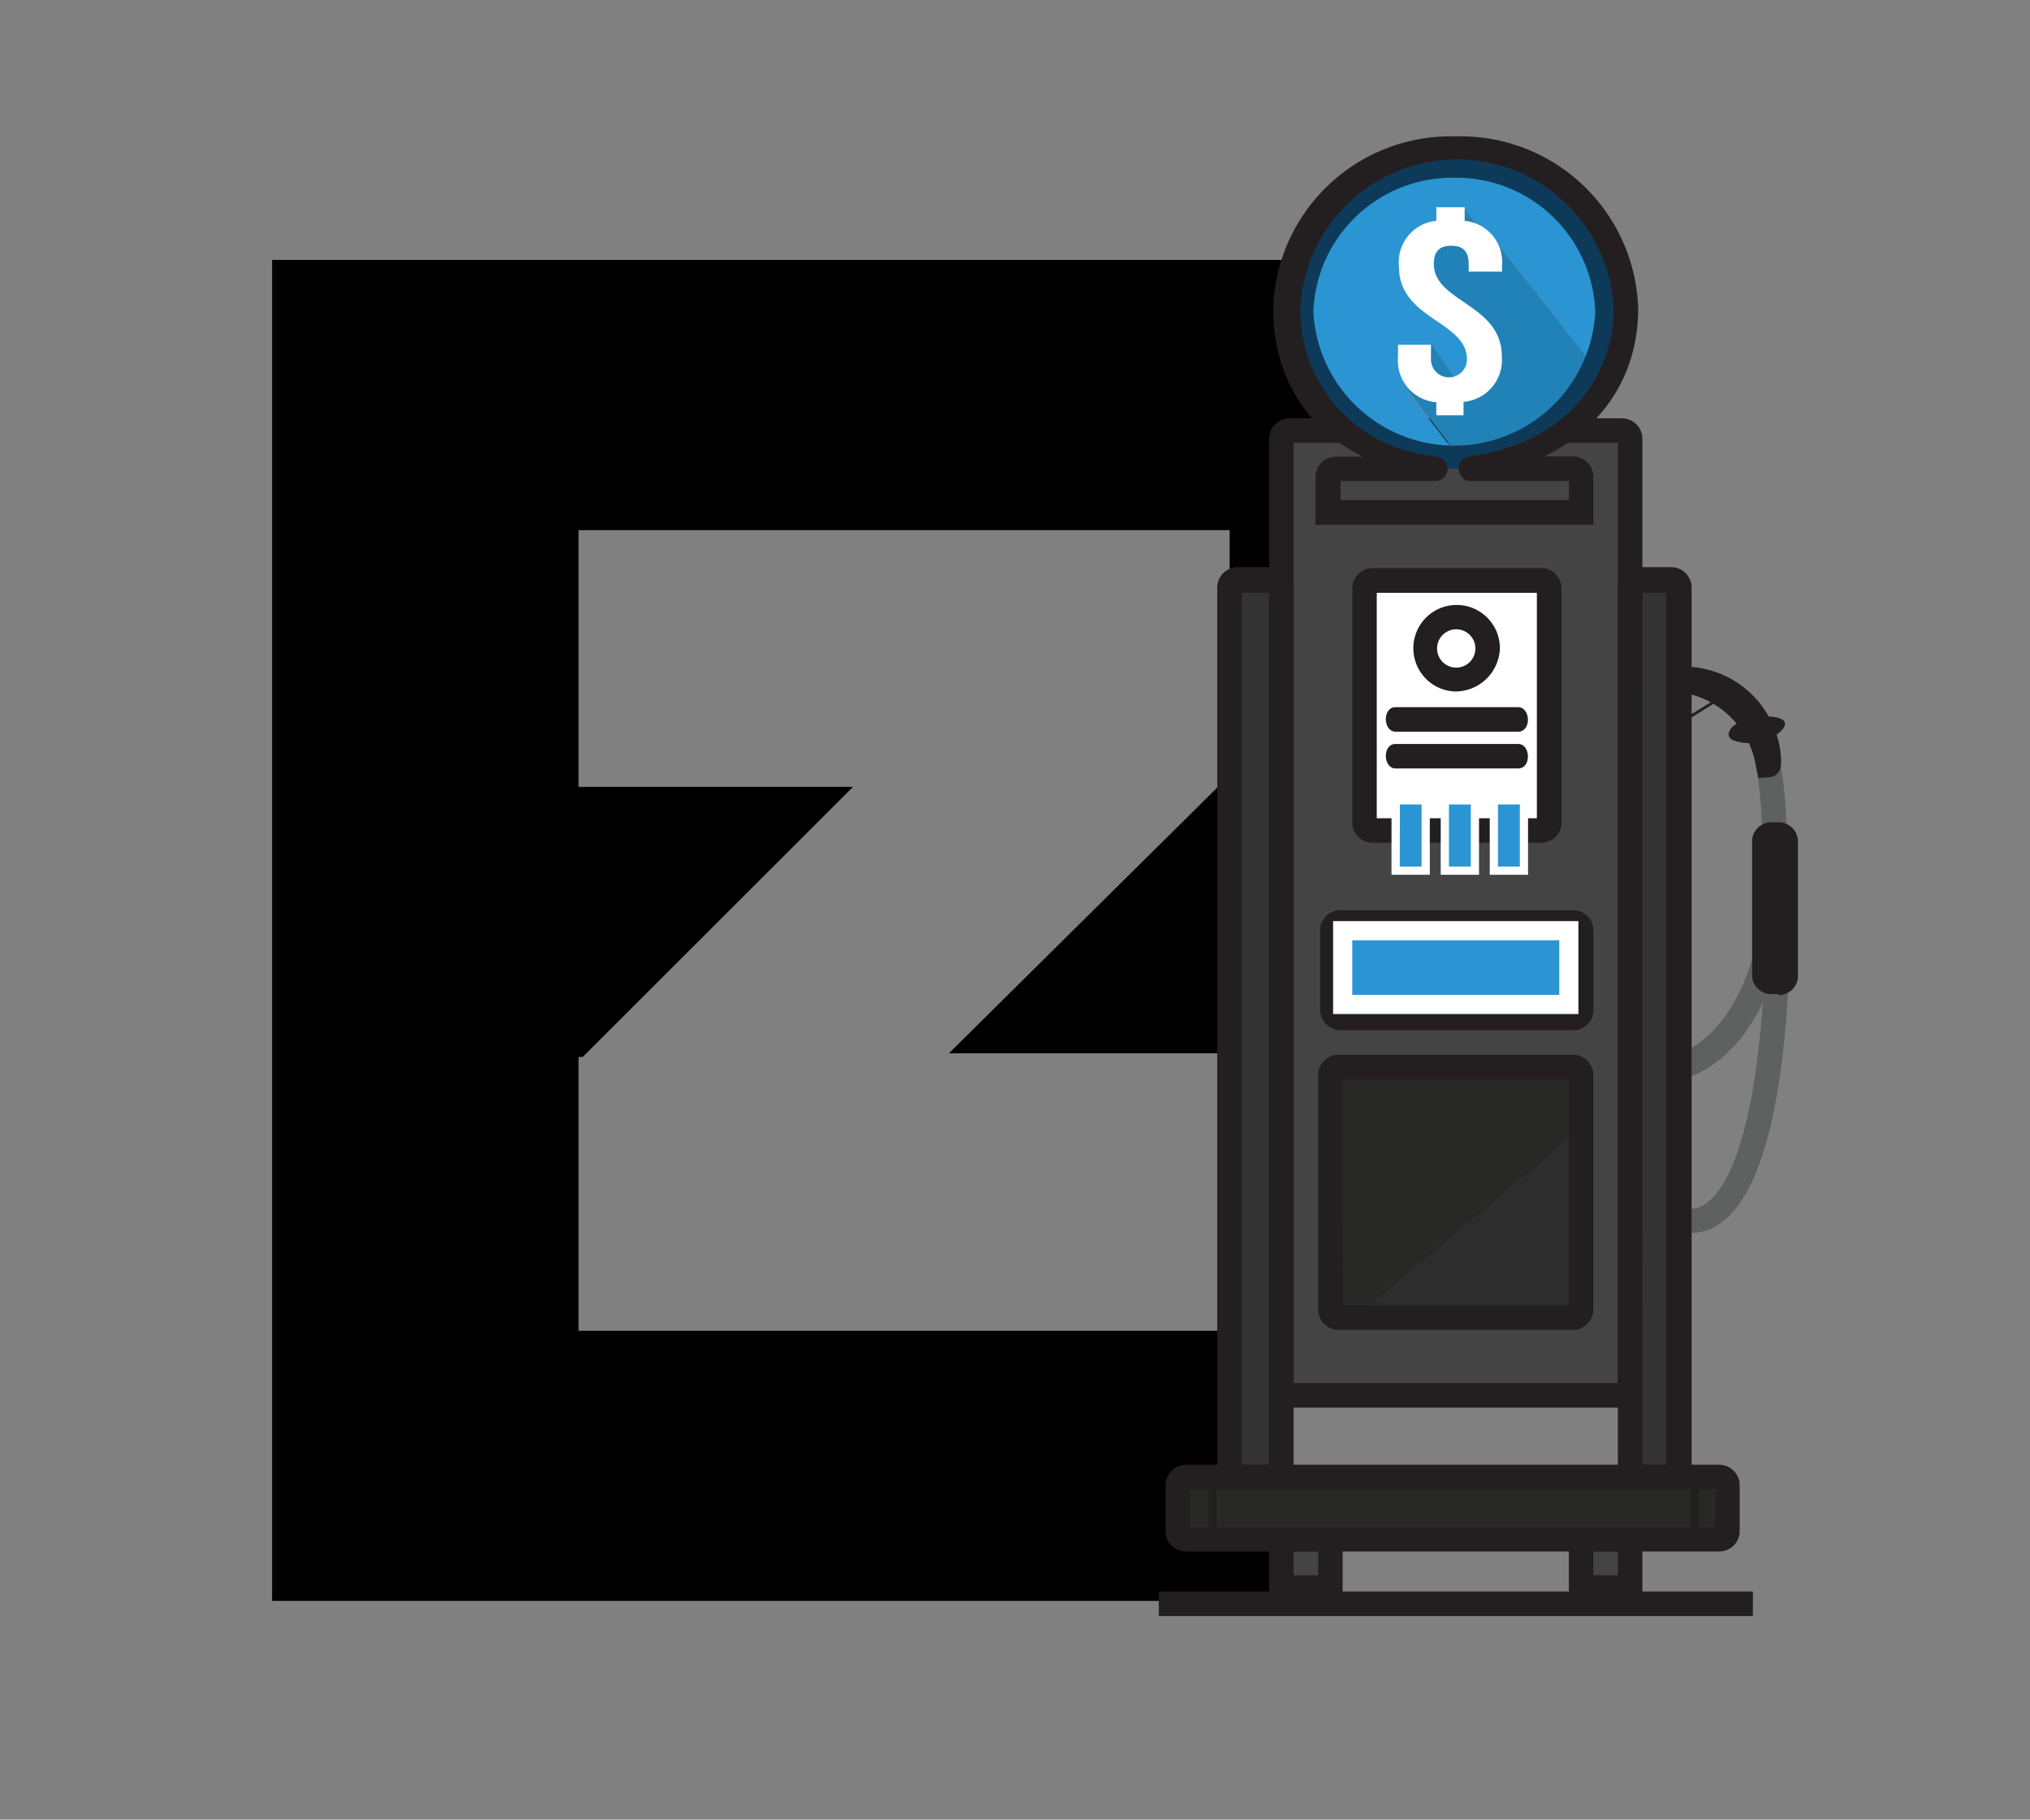 <svg id="Layer_1" data-name="Layer 1" xmlns="http://www.w3.org/2000/svg" xmlns:xlink="http://www.w3.org/1999/xlink" viewBox="0 0 106 95"><rect x="0" y="0" width="106" height="95" fill="#808080" stroke="none"/><defs><style>.cls-1,.cls-15{fill:none;}.cls-2{clip-path:url(#clip-path);}.cls-3{fill:#231f20;}.cls-4{fill:#333;}.cls-5{fill:#444445;}.cls-6{fill:#2a95d2;}.cls-7{opacity:0.23;}.cls-8{clip-path:url(#clip-path-2);}.cls-9{fill:#06445e;}.cls-10{fill:#fff;}.cls-11{fill:#0e3a59;}.cls-12{fill:#5f6060;}.cls-13{fill:#282827;}.cls-14{fill:#2d2d2d;}.cls-15{stroke:#fff;stroke-miterlimit:10;}</style><clipPath id="clip-path"><polyline class="cls-1" points="717 -629 717 139 -366 139 -366 -629"/></clipPath><clipPath id="clip-path-2"><rect class="cls-1" x="73.57" y="10.8" width="9.56" height="13.38"/></clipPath></defs><g class="cls-2"><rect x="64.21" y="21.68" width="5.69" height="47.75"/><polygon points="64.68 54.99 64.68 40.01 49.55 54.99 64.68 54.99"/><polygon points="30.21 55.18 30.45 55.18 30.44 55.17 44.54 41.08 30.21 41.08 30.21 27.68 67.91 27.68 69.91 13.57 14.21 13.57 14.21 83.58 66.51 83.58 66.51 69.48 30.21 69.48 30.21 55.18"/><rect class="cls-3" x="69.28" y="47.85" width="13.58" height="5.05"/><polygon class="cls-4" points="82.45 26.5 82.45 24.23 69.33 24.18 69.33 26.32 82.45 26.5"/><path class="cls-5" d="M85.12,72.42V22.91a.43.43,0,0,0-.43-.43H67.34a.43.43,0,0,0-.43.43V72.42a.43.43,0,0,0,.43.43H84.69a.43.43,0,0,0,.43-.43"/><path class="cls-3" d="M84.69,73.49H67.34a1.07,1.07,0,0,1-1.07-1.07V22.91a1.07,1.07,0,0,1,1.07-1.07H84.69a1.07,1.07,0,0,1,1.07,1.07V72.42a1.07,1.07,0,0,1-1.07,1.07M67.55,72.21H84.48V23.12H67.55Z"/><path class="cls-6" d="M74.77,18l1.6,2.3.69-1.68-1-2.11-1.6-1.09.09-3,1.86-1.6,1.17,1.42h.26L83.12,19a7.95,7.95,0,1,0-7.48,5.27,8.11,8.11,0,0,0,.83,0l-2.9-3.75Z"/><path class="cls-6" d="M83.12,19l-5.29-6.73h-.26l-1.17-1.42-1.86,1.6-.09,3,1.6,1.09,1,2.11-.69,1.68L74.77,18l-1.21,2.43,2.9,3.76A8,8,0,0,0,83.12,19"/><g class="cls-7"><g class="cls-8"><path class="cls-9" d="M83.12,19l-5.29-6.73h-.26l-1.17-1.42-1.86,1.6-.09,3,1.6,1.09,1,2.11-.69,1.68L74.77,18l-1.21,2.43,2.9,3.76A8,8,0,0,0,83.12,19"/></g></g><path class="cls-10" d="M75,11.53v-.71h1.48v.71a2.16,2.16,0,0,1,1.95,2.35v.3H76.69v-.4c0-.69-.33-.95-.91-.95s-.91.26-.91.95c0,2,3.55,2.08,3.55,4.83a2.19,2.19,0,0,1-2,2.37v.7H75V21a2.18,2.18,0,0,1-2-2.37V18h1.72v.76a.94.94,0,0,0,1.88,0c0-2-3.55-2.08-3.55-4.83A2.17,2.17,0,0,1,75,11.53"/><path class="cls-11" d="M75.94,24.47a8.56,8.56,0,0,1-8.64-8.23,8.65,8.65,0,0,1,17.28,0,8.56,8.56,0,0,1-8.64,8.23m0-15.19a7.26,7.26,0,0,0-7.36,7,7.37,7.37,0,0,0,14.72,0,7.26,7.26,0,0,0-7.36-7"/><path class="cls-12" d="M87.64,56.33l-.19-1.26.1.63-.1-.63c.05,0,5-1,4.8-11.66l1.28,0c.28,11.88-5.63,12.92-5.88,13"/><rect class="cls-5" x="66.91" y="80.39" width="2.56" height="2.49"/><path class="cls-3" d="M70.11,83.52H66.27V79.75h3.84Zm-2.56-1.28h1.28V81H67.55Z"/><path class="cls-12" d="M88.3,64.42a2.19,2.19,0,0,1-1.09-.27L87.86,63a1.13,1.13,0,0,0,1.11-.1c1-.58,3.27-3.37,3.27-16.63h1.28c0,10.3-1.33,16.28-3.95,17.76a2.55,2.55,0,0,1-1.27.34"/><rect class="cls-5" x="82.56" y="80.39" width="2.56" height="2.49"/><path class="cls-3" d="M85.76,83.52H81.92V79.75h3.84ZM83.2,82.24h1.28V81H83.2Z"/><path class="cls-4" d="M85.55,30.31h1.71a.43.43,0,0,1,.43.43v46a.43.43,0,0,1-.43.43H85.55a.43.43,0,0,1-.43-.43v-46a.43.43,0,0,1,.43-.43"/><path class="cls-3" d="M87.26,77.75H85.55a1.07,1.07,0,0,1-1.07-1.07v-46a1.07,1.07,0,0,1,1.07-1.07h1.71a1.07,1.07,0,0,1,1.07,1.07v46a1.07,1.07,0,0,1-1.07,1.07m-1.49-1.28H87V30.95H85.76Z"/><path class="cls-4" d="M66.48,30.31H64.63a.43.43,0,0,0-.43.43v46a.43.43,0,0,0,.43.43h1.85a.43.43,0,0,0,.43-.43v-46a.43.43,0,0,0-.43-.43"/><path class="cls-3" d="M66.48,77.75H64.63a1.07,1.07,0,0,1-1.07-1.07v-46a1.07,1.07,0,0,1,1.07-1.07h1.85a1.07,1.07,0,0,1,1.07,1.07v46a1.07,1.07,0,0,1-1.07,1.07m-1.64-1.28h1.42V30.95H64.85Z"/><path class="cls-13" d="M89.77,77.11H61.94a.43.43,0,0,0-.43.43V80a.43.43,0,0,0,.43.43H89.77a.43.43,0,0,0,.43-.43V77.54a.43.43,0,0,0-.43-.43"/><path class="cls-3" d="M89.77,81H61.94A1.07,1.07,0,0,1,60.86,80V77.54a1.07,1.07,0,0,1,1.07-1.07H89.77a1.07,1.07,0,0,1,1.07,1.07V80A1.07,1.07,0,0,1,89.77,81M62.14,79.75H89.57v-2H62.14Z"/><rect class="cls-3" x="60.51" y="83.09" width="31.02" height="1.28"/><path class="cls-3" d="M82.13,23.83H76.81c-1,0-.69,1.39,0,1.28h5.12v1H70v-1h4.87a.64.64,0,1,0,0-1.27H69.76a1.07,1.07,0,0,0-1.07,1.07v2.49H83.2V24.9a1.07,1.07,0,0,0-1.07-1.07"/><path class="cls-3" d="M75.94,7.12a9.27,9.27,0,0,0-9.46,9c0,4.12,2.45,7.86,8,8.73a1.3,1.3,0,0,1,0-.34l.42-.71a7.63,7.63,0,0,1-7-7.69,8.19,8.19,0,0,1,16.36,0c0,3.62-2.56,7.08-7.51,7.71,0,.44.36.74.2,1.16,5.92-1,8.59-4.74,8.59-8.86a9.27,9.27,0,0,0-9.46-9"/><rect class="cls-14" x="69.47" y="56.13" width="13.09" height="12.24"/><polygon class="cls-13" points="82.13 55.7 69.9 55.7 69.47 68.36 71.25 68.36 82.57 58.9 82.13 55.7"/><path class="cls-10" d="M82.14,53.14H70a.43.43,0,0,1-.43-.43V48.59a.43.43,0,0,1,.43-.43H82.14a.43.43,0,0,1,.43.43v4.13a.43.43,0,0,1-.43.43"/><path class="cls-3" d="M82.14,53.78H70a1.07,1.07,0,0,1-1.07-1.07V48.59A1.07,1.07,0,0,1,70,47.52H82.14a1.07,1.07,0,0,1,1.07,1.07v4.13a1.07,1.07,0,0,1-1.07,1.07"/><path class="cls-3" d="M82.13,69.43H69.9a1.07,1.07,0,0,1-1.07-1.07V56.13a1.07,1.07,0,0,1,1.07-1.07H82.13a1.07,1.07,0,0,1,1.07,1.07V68.36a1.07,1.07,0,0,1-1.07,1.07m-12-1.28H81.92V56.34H70.11Z"/><path class="cls-10" d="M79.89,43.4H72.25a1,1,0,0,1-1-1V31.31a1,1,0,0,1,1-1h7.64a1,1,0,0,1,1,1V42.4a1,1,0,0,1-1,1"/><path class="cls-3" d="M80.46,44H71.68A1.07,1.07,0,0,1,70.61,43V30.73a1.07,1.07,0,0,1,1.07-1.07h8.79a1.07,1.07,0,0,1,1.07,1.07V43A1.07,1.07,0,0,1,80.46,44m-8.57-1.28h8.36V30.95H71.89Z"/><rect class="cls-6" x="72.89" y="41.82" width="1.57" height="3.64"/><path class="cls-10" d="M74.66,45.67h-2V41.6h2Zm-1.57-.43h1.14V42H73.1Z"/><rect class="cls-6" x="75.45" y="41.82" width="1.57" height="3.64"/><path class="cls-10" d="M77.23,45.67h-2V41.6h2Zm-1.57-.43H76.8V42H75.66Z"/><rect class="cls-6" x="78.01" y="41.82" width="1.57" height="3.64"/><path class="cls-10" d="M79.79,45.67h-2V41.6h2Zm-1.57-.43h1.14V42H78.22Z"/><path class="cls-3" d="M79.27,40.12h-6.4c-.65,0-.7-1.28,0-1.28h6.4c.66,0,.71,1.28,0,1.28"/><path class="cls-3" d="M79.27,38.2h-6.4c-.65,0-.7-1.28,0-1.28h6.4c.66,0,.71,1.28,0,1.28"/><path class="cls-10" d="M77.69,33.85a1.75,1.75,0,1,1-1.74-1.62,1.68,1.68,0,0,1,1.74,1.62"/><path class="cls-3" d="M75.94,36.1a2.26,2.26,0,1,1,2.38-2.26,2.33,2.33,0,0,1-2.38,2.26m0-3.24a1,1,0,1,0,1.1,1,1,1,0,0,0-1.1-1"/><rect class="cls-3" x="88.29" y="77.12" width="0.43" height="3.27"/><rect class="cls-3" x="63.1" y="77.33" width="0.43" height="3.27"/><path class="cls-12" d="M93.32,43.92,92,43.8a21.3,21.3,0,0,0-.55-5l1.25-.29a22.15,22.15,0,0,1,.58,5.43"/><path class="cls-10" d="M92.12,44v6.88a.4.4,0,0,0,.37.43h.39a.4.4,0,0,0,.37-.43V44a.4.4,0,0,0-.37-.43h-.39a.4.4,0,0,0-.37.43"/><path class="cls-3" d="M92.88,51.9h-.39a1,1,0,0,1-1-1.07V44a1,1,0,0,1,1-1.07h.39a1,1,0,0,1,1,1.07v6.88a1,1,0,0,1-1,1.07"/><path class="cls-10" d="M87.25,35.46a5.33,5.33,0,0,1,5.06,4.42c.06.28.09-4.57-5.06-4.42"/><path class="cls-3" d="M91.82,40.62l-.13-.6a4.64,4.64,0,0,0-4.44-3.92l0-1.28h.23A5.1,5.1,0,0,1,93,39.57c0,.22.08.87-.54,1Z"/><path class="cls-3" d="M90.46,38.63a2.36,2.36,0,0,0,1.75,0c1-.37,1.62-1.22,0-1.22s-2.32.91-1.75,1.22"/><polyline class="cls-3" points="90.47 36.12 90.21 36.12 87.68 37.68 87.97 37.68"/><rect class="cls-6" x="70.11" y="48.59" width="11.81" height="3.85"/><rect class="cls-15" x="70.11" y="48.59" width="11.81" height="3.85"/></g></svg>